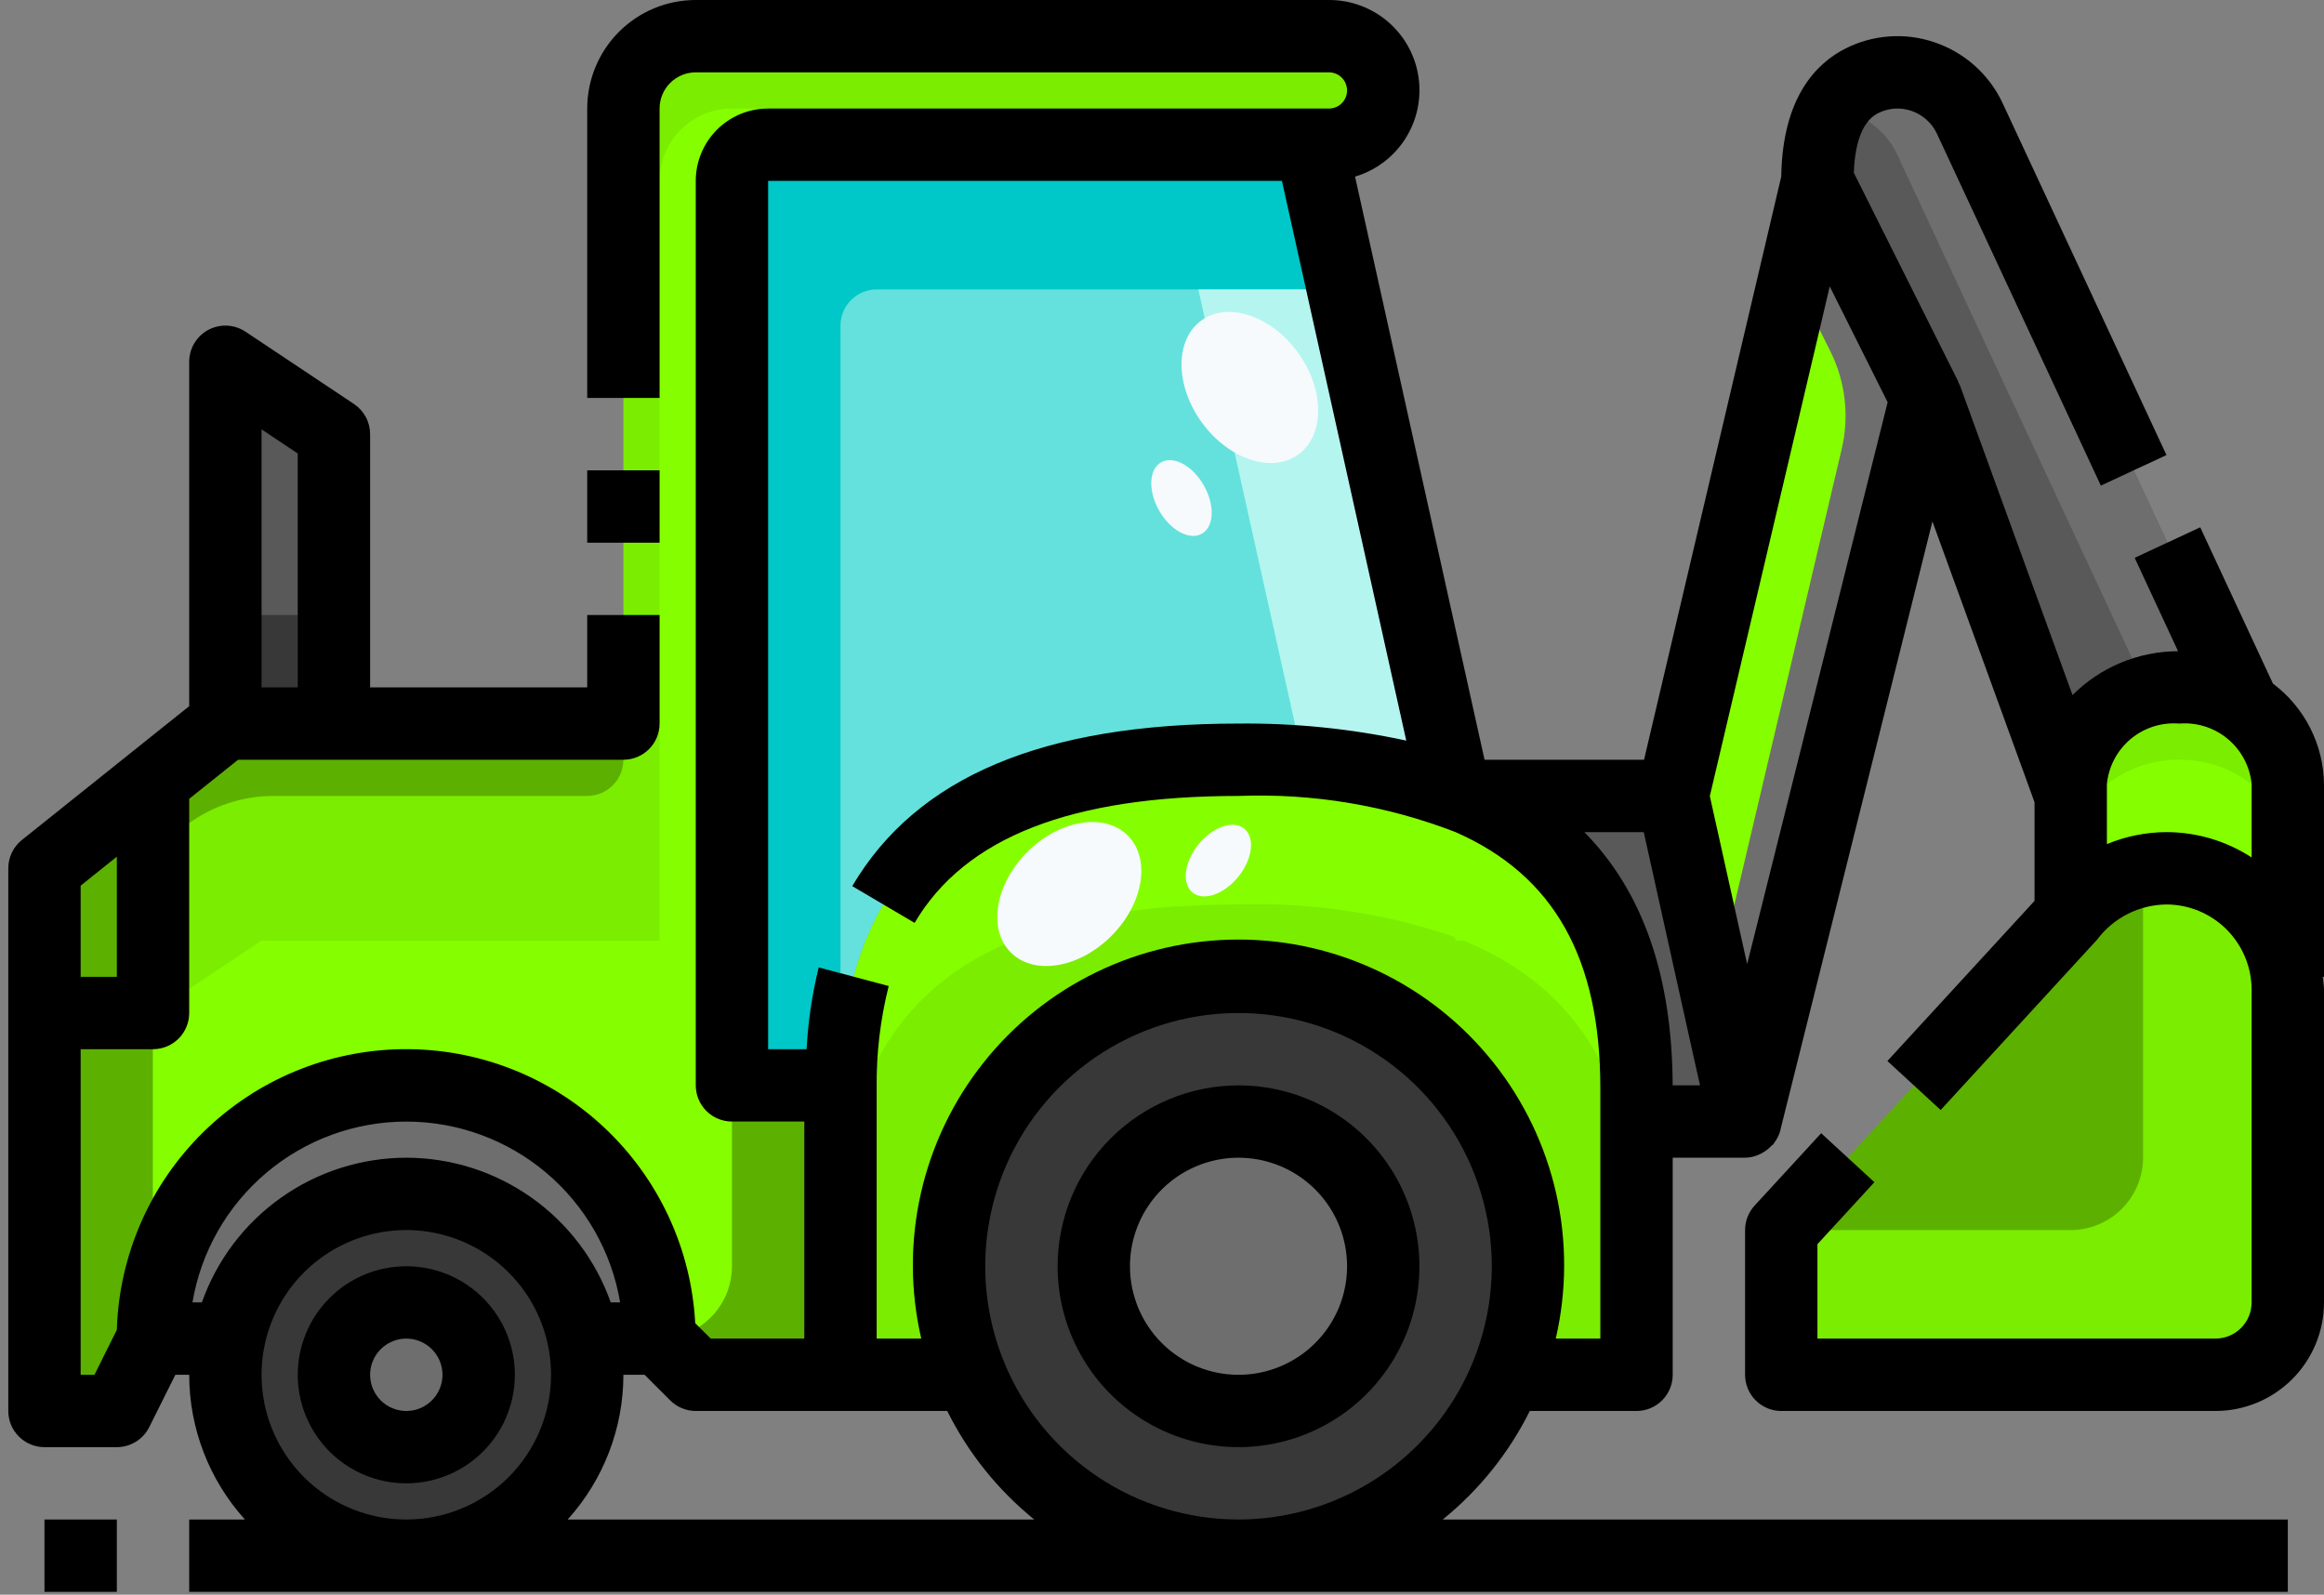 <svg width="102" height="70" viewBox="0 0 102 70" fill="none" xmlns="http://www.w3.org/2000/svg">
<rect x="0" y="0" width="102" height="70" fill="#808080" stroke="none"/>
<path d="M79.767 7.94L73.415 34.937L76.591 49.23L84.531 17.469L79.767 7.94Z" fill="#85FF00"/>
<path d="M84.531 17.469L90.883 34.938V34.413C90.89 33.843 91.018 33.28 91.259 32.762C91.5 32.245 91.848 31.784 92.281 31.412C93.215 30.602 94.412 30.162 95.648 30.173C96.651 30.165 97.634 30.452 98.475 30.999L86.421 5.145C86.22 4.728 85.937 4.355 85.589 4.048C85.242 3.741 84.836 3.507 84.397 3.359C83.957 3.211 83.493 3.153 83.031 3.187C82.568 3.221 82.118 3.347 81.704 3.557C81.013 4.042 80.466 4.706 80.125 5.479C79.783 6.251 79.66 7.103 79.767 7.94L84.531 17.469Z" fill="#595959"/>
<path d="M90.883 34.938V39.702L91.106 39.908C91.602 39.344 92.213 38.893 92.898 38.583C93.582 38.274 94.325 38.114 95.076 38.114C96.394 38.108 97.667 38.592 98.647 39.472C99.628 40.353 100.245 41.567 100.38 42.878H100.412V34.413C100.402 33.73 100.22 33.059 99.881 32.465C99.542 31.87 99.058 31.372 98.475 31.015V30.999C97.634 30.452 96.651 30.165 95.648 30.173C94.412 30.162 93.215 30.602 92.281 31.412C91.848 31.784 91.5 32.245 91.259 32.762C91.018 33.28 90.89 33.843 90.883 34.413V34.938Z" fill="#85FF00"/>
<path d="M36.889 47.769V60.346H41.654L42.463 60.045C41.925 58.619 41.651 57.107 41.654 55.582C41.654 52.213 42.992 48.981 45.375 46.599C47.757 44.216 50.989 42.878 54.358 42.878C57.727 42.878 60.959 44.216 63.342 46.599C65.724 48.981 67.062 52.213 67.062 55.582C67.065 57.107 66.791 58.619 66.253 60.045L67.062 60.346H71.827V47.769C71.827 40.654 68.825 36.811 64.236 34.938H63.886L63.855 34.779C60.801 33.735 57.584 33.251 54.358 33.349C44.734 33.349 36.953 36.271 36.889 47.642V47.769Z" fill="#7BED00"/>
<path d="M28.949 58.758C28.949 55.81 27.778 52.983 25.693 50.898C23.608 48.813 20.781 47.642 17.832 47.642C14.884 47.642 12.057 48.813 9.972 50.898C7.887 52.983 6.716 55.81 6.716 58.758H9.892L10.051 58.774C10.415 56.979 11.389 55.366 12.807 54.206C14.226 53.047 16.001 52.414 17.832 52.414C19.664 52.414 21.439 53.047 22.858 54.206C24.276 55.366 25.25 56.979 25.614 58.774L25.773 58.758H28.949Z" fill="#6E6E6E"/>
<path d="M9.892 15.881V31.762H14.656V19.057L9.892 15.881Z" fill="#595959"/>
<path d="M32.125 7.94V47.642H36.889C36.953 36.272 44.734 33.349 54.358 33.349C57.584 33.251 60.801 33.735 63.855 34.779L57.534 6.352H33.713C33.292 6.352 32.888 6.52 32.59 6.817C32.292 7.115 32.125 7.519 32.125 7.94Z" fill="#64E1DC"/>
<path d="M41.654 55.583C41.654 58.952 42.992 62.183 45.374 64.566C47.757 66.948 50.989 68.287 54.358 68.287C57.727 68.287 60.959 66.948 63.342 64.566C65.724 62.183 67.062 58.952 67.062 55.583C67.062 52.213 65.724 48.982 63.342 46.599C60.959 44.216 57.727 42.878 54.358 42.878C50.989 42.878 47.757 44.216 45.374 46.599C42.992 48.982 41.654 52.213 41.654 55.583Z" fill="#383838"/>
<path d="M78.179 53.995V60.347H97.236C98.077 60.344 98.884 60.009 99.479 59.414C100.074 58.819 100.409 58.012 100.412 57.171V43.45C100.412 43.259 100.396 43.069 100.38 42.878C100.245 41.567 99.628 40.353 98.647 39.473C97.667 38.592 96.394 38.108 95.076 38.114C94.325 38.114 93.582 38.274 92.898 38.584C92.213 38.893 91.602 39.344 91.106 39.908C91.026 39.988 90.947 40.083 90.868 40.178L78.179 53.995Z" fill="#5CB100"/>
<path d="M27.361 31.761H9.892L1.952 38.114V61.935H5.128L6.716 58.758C6.716 55.81 7.887 52.983 9.972 50.898C12.057 48.813 14.884 47.642 17.832 47.642C20.781 47.642 23.608 48.813 25.693 50.898C27.778 52.983 28.949 55.81 28.949 58.758L30.537 60.347H36.889V47.642H32.125V7.94C32.125 7.519 32.292 7.115 32.59 6.817C32.888 6.52 33.292 6.352 33.713 6.352H58.328C58.96 6.352 59.566 6.101 60.013 5.655C60.459 5.208 60.71 4.602 60.71 3.97C60.71 3.338 60.459 2.733 60.013 2.286C59.566 1.839 58.96 1.588 58.328 1.588H30.537C29.695 1.591 28.889 1.926 28.294 2.521C27.699 3.116 27.363 3.923 27.361 4.764V31.761Z" fill="#7BED00"/>
<path d="M80.447 4.788C80.734 4.262 81.172 3.833 81.704 3.557C82.118 3.347 82.568 3.221 83.031 3.187C83.493 3.153 83.957 3.211 84.397 3.359C84.836 3.507 85.242 3.741 85.589 4.048C85.937 4.355 86.22 4.728 86.421 5.145L98.475 30.999C97.634 30.452 96.651 30.165 95.648 30.173C95.181 30.179 94.717 30.247 94.268 30.375L83.245 6.733C82.983 6.198 82.588 5.738 82.099 5.397C81.609 5.057 81.04 4.847 80.447 4.788Z" fill="#6E6E6E"/>
<path d="M92.281 31.412C93.215 30.602 94.412 30.162 95.648 30.173C96.651 30.165 97.634 30.452 98.475 30.999V31.015C99.058 31.372 99.542 31.87 99.881 32.465C100.22 33.059 100.402 33.73 100.412 34.413V37.59C100.402 36.906 100.22 36.235 99.881 35.641C99.542 35.047 99.058 34.548 98.475 34.191V34.175C97.634 33.628 96.651 33.341 95.648 33.349C94.412 33.338 93.215 33.778 92.281 34.588C91.848 34.96 91.5 35.421 91.259 35.938C91.018 36.456 90.89 37.019 90.883 37.59V34.413C90.89 33.843 91.018 33.28 91.259 32.762C91.5 32.245 91.848 31.784 92.281 31.412Z" fill="#7BED00"/>
<path d="M73.415 34.938H64.236C68.825 36.811 71.827 40.654 71.827 47.769V49.23H76.591L73.415 34.938Z" fill="#595959"/>
<path d="M54.358 33.349C57.584 33.251 60.801 33.735 63.855 34.779L63.886 34.938H64.236C68.825 36.811 71.827 40.654 71.827 47.769V54.121C71.827 47.007 68.825 43.164 64.236 41.29H63.886L63.855 41.131C60.801 40.087 57.584 39.603 54.358 39.702C44.734 39.702 36.953 42.624 36.889 53.994V47.642C36.953 36.271 44.734 33.349 54.358 33.349Z" fill="#85FF00"/>
<path d="M33.713 6.352H57.534L58.946 12.705H38.477C38.056 12.705 37.652 12.872 37.354 13.17C37.057 13.467 36.889 13.871 36.889 14.293V47.642H32.125V7.94C32.125 7.519 32.292 7.115 32.59 6.817C32.888 6.52 33.292 6.352 33.713 6.352Z" fill="#00C8C8"/>
<path d="M58.946 12.705L63.855 34.779C61.716 34.013 59.476 33.566 57.207 33.453L52.594 12.705H58.946Z" fill="#B4F5F0"/>
<path d="M14.656 60.347C14.656 59.718 14.843 59.105 15.192 58.582C15.541 58.06 16.037 57.653 16.617 57.412C17.197 57.172 17.836 57.109 18.452 57.232C19.068 57.354 19.634 57.657 20.078 58.101C20.523 58.545 20.825 59.111 20.948 59.727C21.07 60.343 21.007 60.982 20.767 61.562C20.526 62.142 20.119 62.639 19.597 62.988C19.075 63.337 18.461 63.523 17.832 63.523C16.991 63.52 16.184 63.185 15.589 62.59C14.994 61.995 14.659 61.188 14.656 60.347ZM17.832 68.287C19.938 68.287 21.958 67.451 23.447 65.961C24.936 64.472 25.773 62.453 25.773 60.347C25.777 59.819 25.723 59.291 25.614 58.775C25.25 56.98 24.276 55.366 22.858 54.207C21.439 53.047 19.664 52.414 17.832 52.414C16.001 52.414 14.226 53.047 12.807 54.207C11.389 55.366 10.415 56.98 10.051 58.775C9.942 59.291 9.888 59.819 9.892 60.347C9.892 62.453 10.729 64.472 12.218 65.961C13.707 67.451 15.727 68.287 17.832 68.287Z" fill="#383838"/>
<path d="M94.06 50.818V38.223C94.394 38.154 94.734 38.117 95.076 38.114C96.394 38.108 97.667 38.592 98.647 39.473C99.628 40.353 100.245 41.567 100.38 42.878C100.396 43.069 100.412 43.259 100.412 43.45V57.171C100.409 58.012 100.074 58.819 99.479 59.414C98.884 60.009 98.077 60.344 97.236 60.347H78.179V53.995H90.883C91.725 53.992 92.531 53.657 93.127 53.061C93.722 52.466 94.057 51.66 94.06 50.818Z" fill="#7BED00"/>
<path d="M14.656 26.997H9.892V31.762H14.656V26.997Z" fill="#383838"/>
<path d="M6.716 44.466V58.759L5.128 61.935H1.952V38.114L6.716 44.466Z" fill="#5CB100"/>
<path d="M11.48 41.29H28.949V7.94C28.949 7.098 29.284 6.29 29.879 5.695C30.475 5.099 31.283 4.764 32.125 4.764H60.566C60.403 5.228 60.101 5.63 59.7 5.915C59.299 6.199 58.82 6.352 58.328 6.352H33.713C33.292 6.352 32.888 6.52 32.59 6.817C32.292 7.115 32.125 7.519 32.125 7.94V47.642H36.889V60.347H30.537L28.949 58.758C28.949 55.81 27.778 52.983 25.693 50.898C23.608 48.813 20.781 47.642 17.832 47.642C14.884 47.642 12.057 48.813 9.972 50.898C7.887 52.983 6.716 55.81 6.716 58.758V44.466L11.48 41.29Z" fill="#85FF00"/>
<path d="M17.832 63.523C16.078 63.523 14.656 62.101 14.656 60.346C14.656 58.592 16.078 57.17 17.832 57.17C19.587 57.17 21.009 58.592 21.009 60.346C21.009 62.101 19.587 63.523 17.832 63.523Z" fill="#6E6E6E"/>
<path d="M27.361 31.762V33.349C27.361 33.771 27.194 34.175 26.896 34.472C26.598 34.77 26.194 34.938 25.773 34.938H12.009C10.635 34.938 9.297 35.383 8.198 36.208L3.54 39.702L1.952 38.114L9.892 31.762H27.361Z" fill="#5CB100"/>
<path d="M54.358 61.935C50.85 61.935 48.006 59.091 48.006 55.583C48.006 52.074 50.85 49.23 54.358 49.23C57.866 49.23 60.71 52.074 60.71 55.583C60.71 59.091 57.866 61.935 54.358 61.935Z" fill="#6E6E6E"/>
<path d="M32.125 47.642V55.582C32.125 56.425 31.791 57.233 31.195 57.828C30.599 58.424 29.791 58.758 28.949 58.758L30.537 60.346H36.889V47.642H32.125Z" fill="#5CB100"/>
<path d="M80.326 15.404L78.751 12.252L79.767 7.94L84.531 17.469L76.591 49.23L75.274 43.308L80.833 19.708C81.174 18.258 80.995 16.735 80.326 15.404Z" fill="#6E6E6E"/>
<path d="M6.716 35.203V44.466H1.952V38.114L6.716 34.302V35.203Z" fill="#5CB100"/>
<path d="M44.364 41.81C43.346 40.792 43.67 38.817 45.087 37.4C46.505 35.982 48.48 35.658 49.498 36.676C50.517 37.695 50.193 39.67 48.775 41.087C47.357 42.505 45.383 42.829 44.364 41.81Z" fill="#F6FAFD"/>
<path d="M52.743 18.537C51.568 16.912 51.561 14.911 52.728 14.067C53.895 13.223 55.794 13.856 56.968 15.48C58.144 17.105 58.15 19.106 56.983 19.95C55.817 20.794 53.918 20.161 52.743 18.537Z" fill="#F6FAFD"/>
<path d="M52.342 39.179C51.858 38.788 51.973 37.843 52.599 37.068C53.225 36.293 54.125 35.981 54.608 36.371C55.092 36.762 54.977 37.707 54.351 38.482C53.725 39.258 52.825 39.569 52.342 39.179Z" fill="#F6FAFD"/>
<path d="M50.878 22.42C50.383 21.556 50.419 20.604 50.959 20.295C51.498 19.986 52.337 20.436 52.832 21.301C53.328 22.166 53.291 23.117 52.752 23.426C52.212 23.735 51.373 23.285 50.878 22.42Z" fill="#F6FAFD"/>
<path d="M54.358 47.642C55.928 47.642 57.464 48.108 58.769 48.98C60.075 49.853 61.093 51.093 61.694 52.544C62.295 53.995 62.452 55.591 62.146 57.132C61.839 58.672 61.083 60.087 59.973 61.197C58.862 62.308 57.447 63.064 55.907 63.37C54.367 63.677 52.77 63.519 51.319 62.918C49.868 62.317 48.628 61.3 47.756 59.994C46.883 58.688 46.418 57.153 46.418 55.583C46.42 53.477 47.258 51.459 48.746 49.971C50.235 48.482 52.253 47.645 54.358 47.642ZM54.358 60.347C55.3 60.347 56.221 60.067 57.005 59.544C57.788 59.02 58.399 58.276 58.76 57.406C59.12 56.535 59.215 55.577 59.031 54.653C58.847 53.729 58.393 52.88 57.727 52.214C57.06 51.547 56.212 51.094 55.288 50.91C54.363 50.726 53.405 50.82 52.535 51.181C51.664 51.541 50.92 52.152 50.397 52.936C49.873 53.719 49.594 54.64 49.594 55.583C49.594 56.846 50.096 58.058 50.989 58.951C51.883 59.845 53.094 60.347 54.358 60.347ZM17.832 55.583C18.775 55.583 19.696 55.862 20.479 56.385C21.263 56.909 21.873 57.653 22.234 58.523C22.595 59.394 22.689 60.352 22.505 61.276C22.321 62.2 21.868 63.049 21.201 63.715C20.535 64.382 19.686 64.835 18.762 65.019C17.838 65.203 16.88 65.109 16.009 64.748C15.139 64.388 14.395 63.777 13.871 62.993C13.348 62.21 13.068 61.289 13.068 60.347C13.068 59.083 13.57 57.871 14.464 56.978C15.357 56.084 16.569 55.583 17.832 55.583ZM17.832 61.935C18.147 61.935 18.454 61.842 18.715 61.667C18.976 61.493 19.18 61.245 19.3 60.954C19.42 60.664 19.451 60.345 19.39 60.037C19.329 59.729 19.177 59.446 18.955 59.224C18.733 59.002 18.45 58.85 18.142 58.789C17.834 58.728 17.515 58.759 17.225 58.88C16.935 59 16.687 59.203 16.512 59.464C16.338 59.725 16.244 60.033 16.244 60.347C16.244 60.768 16.412 61.172 16.71 61.47C17.007 61.767 17.411 61.935 17.832 61.935ZM28.949 20.645H25.773V23.821H28.949V20.645Z" fill="black"/>
<path d="M0.959 36.873L8.304 30.997V15.881C8.304 15.593 8.382 15.311 8.53 15.064C8.678 14.818 8.889 14.616 9.143 14.48C9.396 14.345 9.682 14.28 9.969 14.294C10.256 14.308 10.534 14.4 10.774 14.559L15.538 17.735C15.755 17.881 15.933 18.077 16.057 18.308C16.18 18.538 16.244 18.795 16.244 19.057V30.173H25.773V26.997H28.949V31.761C28.949 32.182 28.782 32.587 28.484 32.884C28.186 33.182 27.782 33.349 27.361 33.349H10.45L8.304 35.065V44.466C8.304 44.887 8.137 45.291 7.839 45.589C7.541 45.887 7.137 46.054 6.716 46.054H3.54V60.346H4.147L5.128 58.373C5.227 55.096 6.589 51.986 8.928 49.69C11.268 47.394 14.404 46.092 17.681 46.054C20.959 46.017 24.124 47.247 26.515 49.489C28.906 51.73 30.339 54.809 30.513 58.082L31.195 58.758H35.301V49.23H32.125C31.704 49.23 31.3 49.063 31.002 48.765C30.704 48.467 30.537 48.063 30.537 47.642V7.94C30.537 7.098 30.872 6.29 31.467 5.694C32.063 5.099 32.871 4.764 33.713 4.764H58.328C58.539 4.764 58.741 4.681 58.89 4.532C59.039 4.383 59.122 4.181 59.122 3.97C59.122 3.76 59.039 3.558 58.89 3.409C58.741 3.26 58.539 3.176 58.328 3.176H30.537C30.116 3.176 29.712 3.343 29.414 3.641C29.116 3.939 28.949 4.343 28.949 4.764V17.469H25.773V4.764C25.773 3.501 26.275 2.289 27.168 1.395C28.062 0.502 29.273 2.30247e-05 30.537 2.30247e-05H58.328C59.28 -0.003 60.202 0.337 60.923 0.958C61.645 1.579 62.119 2.439 62.258 3.381C62.397 4.323 62.192 5.283 61.681 6.086C61.169 6.889 60.386 7.481 59.473 7.753L65.157 33.349H72.157L78.179 7.75C78.231 4.256 79.732 2.771 80.992 2.134C81.588 1.83 82.24 1.649 82.908 1.6C83.576 1.55 84.247 1.635 84.882 1.849C85.529 2.064 86.127 2.406 86.639 2.856C87.152 3.306 87.569 3.854 87.866 4.467L95.086 19.975L92.206 21.315L85 5.844C84.888 5.614 84.731 5.409 84.539 5.24C84.347 5.072 84.123 4.943 83.88 4.863C83.643 4.783 83.392 4.751 83.143 4.769C82.893 4.788 82.65 4.855 82.427 4.969C81.633 5.369 81.403 6.543 81.363 7.581L85.953 16.759H85.935C85.968 16.81 85.997 16.863 86.022 16.918L90.963 30.51C92.192 29.281 93.857 28.589 95.595 28.585L93.69 24.486L96.567 23.146L99.758 30.005C100.443 30.519 101.002 31.183 101.39 31.946C101.779 32.71 101.988 33.552 102 34.409V42.878H101.943C101.959 43.068 102 43.251 102 43.445V57.17C102 58.434 101.498 59.646 100.605 60.539C99.711 61.433 98.499 61.935 97.236 61.935H78.179C77.758 61.935 77.354 61.767 77.056 61.469C76.758 61.172 76.591 60.768 76.591 60.346V53.994C76.591 53.596 76.741 53.212 77.01 52.919L79.931 49.743L82.268 51.893L79.767 54.614V58.758H97.236C97.657 58.758 98.061 58.591 98.359 58.293C98.657 57.995 98.824 57.592 98.824 57.17V43.445C98.822 42.453 98.427 41.502 97.726 40.8C97.024 40.098 96.073 39.703 95.081 39.702C94.49 39.709 93.908 39.852 93.381 40.12C92.854 40.388 92.395 40.773 92.041 41.247L85.176 48.724L82.838 46.573L89.296 39.543V35.215L84.814 22.89L78.144 49.587V49.61C78.09 49.81 77.997 49.998 77.871 50.162C77.858 50.18 77.857 50.202 77.842 50.219C77.828 50.237 77.777 50.264 77.75 50.292C77.642 50.409 77.517 50.509 77.379 50.588C77.328 50.619 77.275 50.648 77.22 50.672C77.023 50.765 76.809 50.815 76.591 50.818H73.415V60.346C73.415 60.768 73.248 61.172 72.95 61.469C72.652 61.767 72.248 61.935 71.827 61.935H67.142C66.225 63.778 64.922 65.403 63.323 66.699H100.412V69.875H8.304V66.699H10.75C9.176 64.957 8.305 62.694 8.304 60.346H7.697L6.549 62.645C6.417 62.908 6.215 63.13 5.963 63.286C5.712 63.441 5.423 63.523 5.128 63.523H1.952C1.531 63.523 1.127 63.355 0.829 63.057C0.531 62.76 0.364 62.356 0.364 61.935V38.114C0.364 37.876 0.417 37.64 0.52 37.426C0.623 37.211 0.773 37.022 0.959 36.873ZM95.081 36.526C96.41 36.527 97.71 36.913 98.824 37.637V34.409C98.746 33.639 98.371 32.931 97.777 32.436C97.183 31.941 96.418 31.699 95.648 31.761C94.877 31.699 94.113 31.941 93.519 32.436C92.925 32.931 92.549 33.639 92.472 34.409V37.053C93.299 36.709 94.185 36.53 95.081 36.526ZM75.044 34.945L76.5 41.499L76.683 42.317L82.848 17.655L80.307 12.573L75.044 34.945ZM74.302 46.252L72.144 36.526H69.538C72.105 39.138 73.391 42.829 73.413 47.642H74.614L74.302 46.252ZM70.239 58.758V47.764C70.239 42.084 68.217 38.431 63.886 36.526C60.852 35.353 57.609 34.812 54.358 34.938C47.004 34.938 42.352 36.759 40.142 40.51L37.405 38.897C40.237 34.096 45.782 31.761 54.358 31.761C56.832 31.736 59.302 31.987 61.72 32.509L56.264 7.94H33.713V46.054H35.4C35.466 44.844 35.644 43.642 35.933 42.465L39.005 43.281C38.636 44.747 38.459 46.253 38.477 47.764V58.758H40.434C39.949 56.663 39.943 54.485 40.416 52.387C40.89 50.288 41.831 48.324 43.17 46.641C44.508 44.957 46.209 43.597 48.147 42.662C50.084 41.727 52.207 41.242 54.358 41.242C56.509 41.242 58.632 41.727 60.569 42.662C62.507 43.597 64.208 44.957 65.546 46.641C66.885 48.324 67.826 50.288 68.3 52.387C68.773 54.485 68.767 56.663 68.282 58.758H70.239ZM65.475 55.582C65.475 53.384 64.823 51.234 63.601 49.406C62.38 47.578 60.643 46.153 58.612 45.312C56.581 44.471 54.346 44.251 52.189 44.679C50.033 45.108 48.052 46.167 46.498 47.722C44.943 49.276 43.884 51.257 43.455 53.414C43.026 55.57 43.246 57.805 44.088 59.836C44.929 61.868 46.354 63.604 48.182 64.825C50.01 66.047 52.159 66.699 54.358 66.699C57.305 66.695 60.13 65.523 62.214 63.439C64.298 61.355 65.471 58.529 65.475 55.582ZM41.574 61.935H30.537C30.116 61.934 29.712 61.767 29.414 61.469L28.291 60.346H27.361C27.36 62.694 26.489 64.957 24.915 66.699H45.393C43.794 65.403 42.491 63.778 41.574 61.935ZM24.185 60.346C24.185 59.09 23.812 57.862 23.114 56.817C22.416 55.773 21.424 54.959 20.263 54.478C19.103 53.997 17.825 53.871 16.593 54.116C15.361 54.361 14.229 54.966 13.341 55.855C12.452 56.743 11.847 57.875 11.602 59.107C11.357 60.34 11.483 61.617 11.964 62.777C12.445 63.938 13.259 64.93 14.303 65.628C15.348 66.326 16.576 66.699 17.832 66.699C19.517 66.699 21.133 66.029 22.324 64.838C23.515 63.647 24.185 62.031 24.185 60.346ZM17.832 50.818C19.801 50.82 21.721 51.432 23.327 52.57C24.934 53.707 26.149 55.314 26.805 57.17H27.218C26.845 54.951 25.697 52.936 23.979 51.483C22.261 50.029 20.083 49.232 17.832 49.232C15.582 49.232 13.404 50.029 11.686 51.483C9.968 52.936 8.82 54.951 8.447 57.17H8.86C9.516 55.314 10.731 53.707 12.338 52.57C13.944 51.432 15.864 50.82 17.832 50.818ZM13.068 19.906L11.48 18.847V30.173H13.068V19.906ZM5.128 42.878V37.605L3.54 38.876V42.878H5.128Z" fill="black"/>
<path d="M5.128 66.699H1.952V69.875H5.128V66.699Z" fill="black"/>
</svg>
